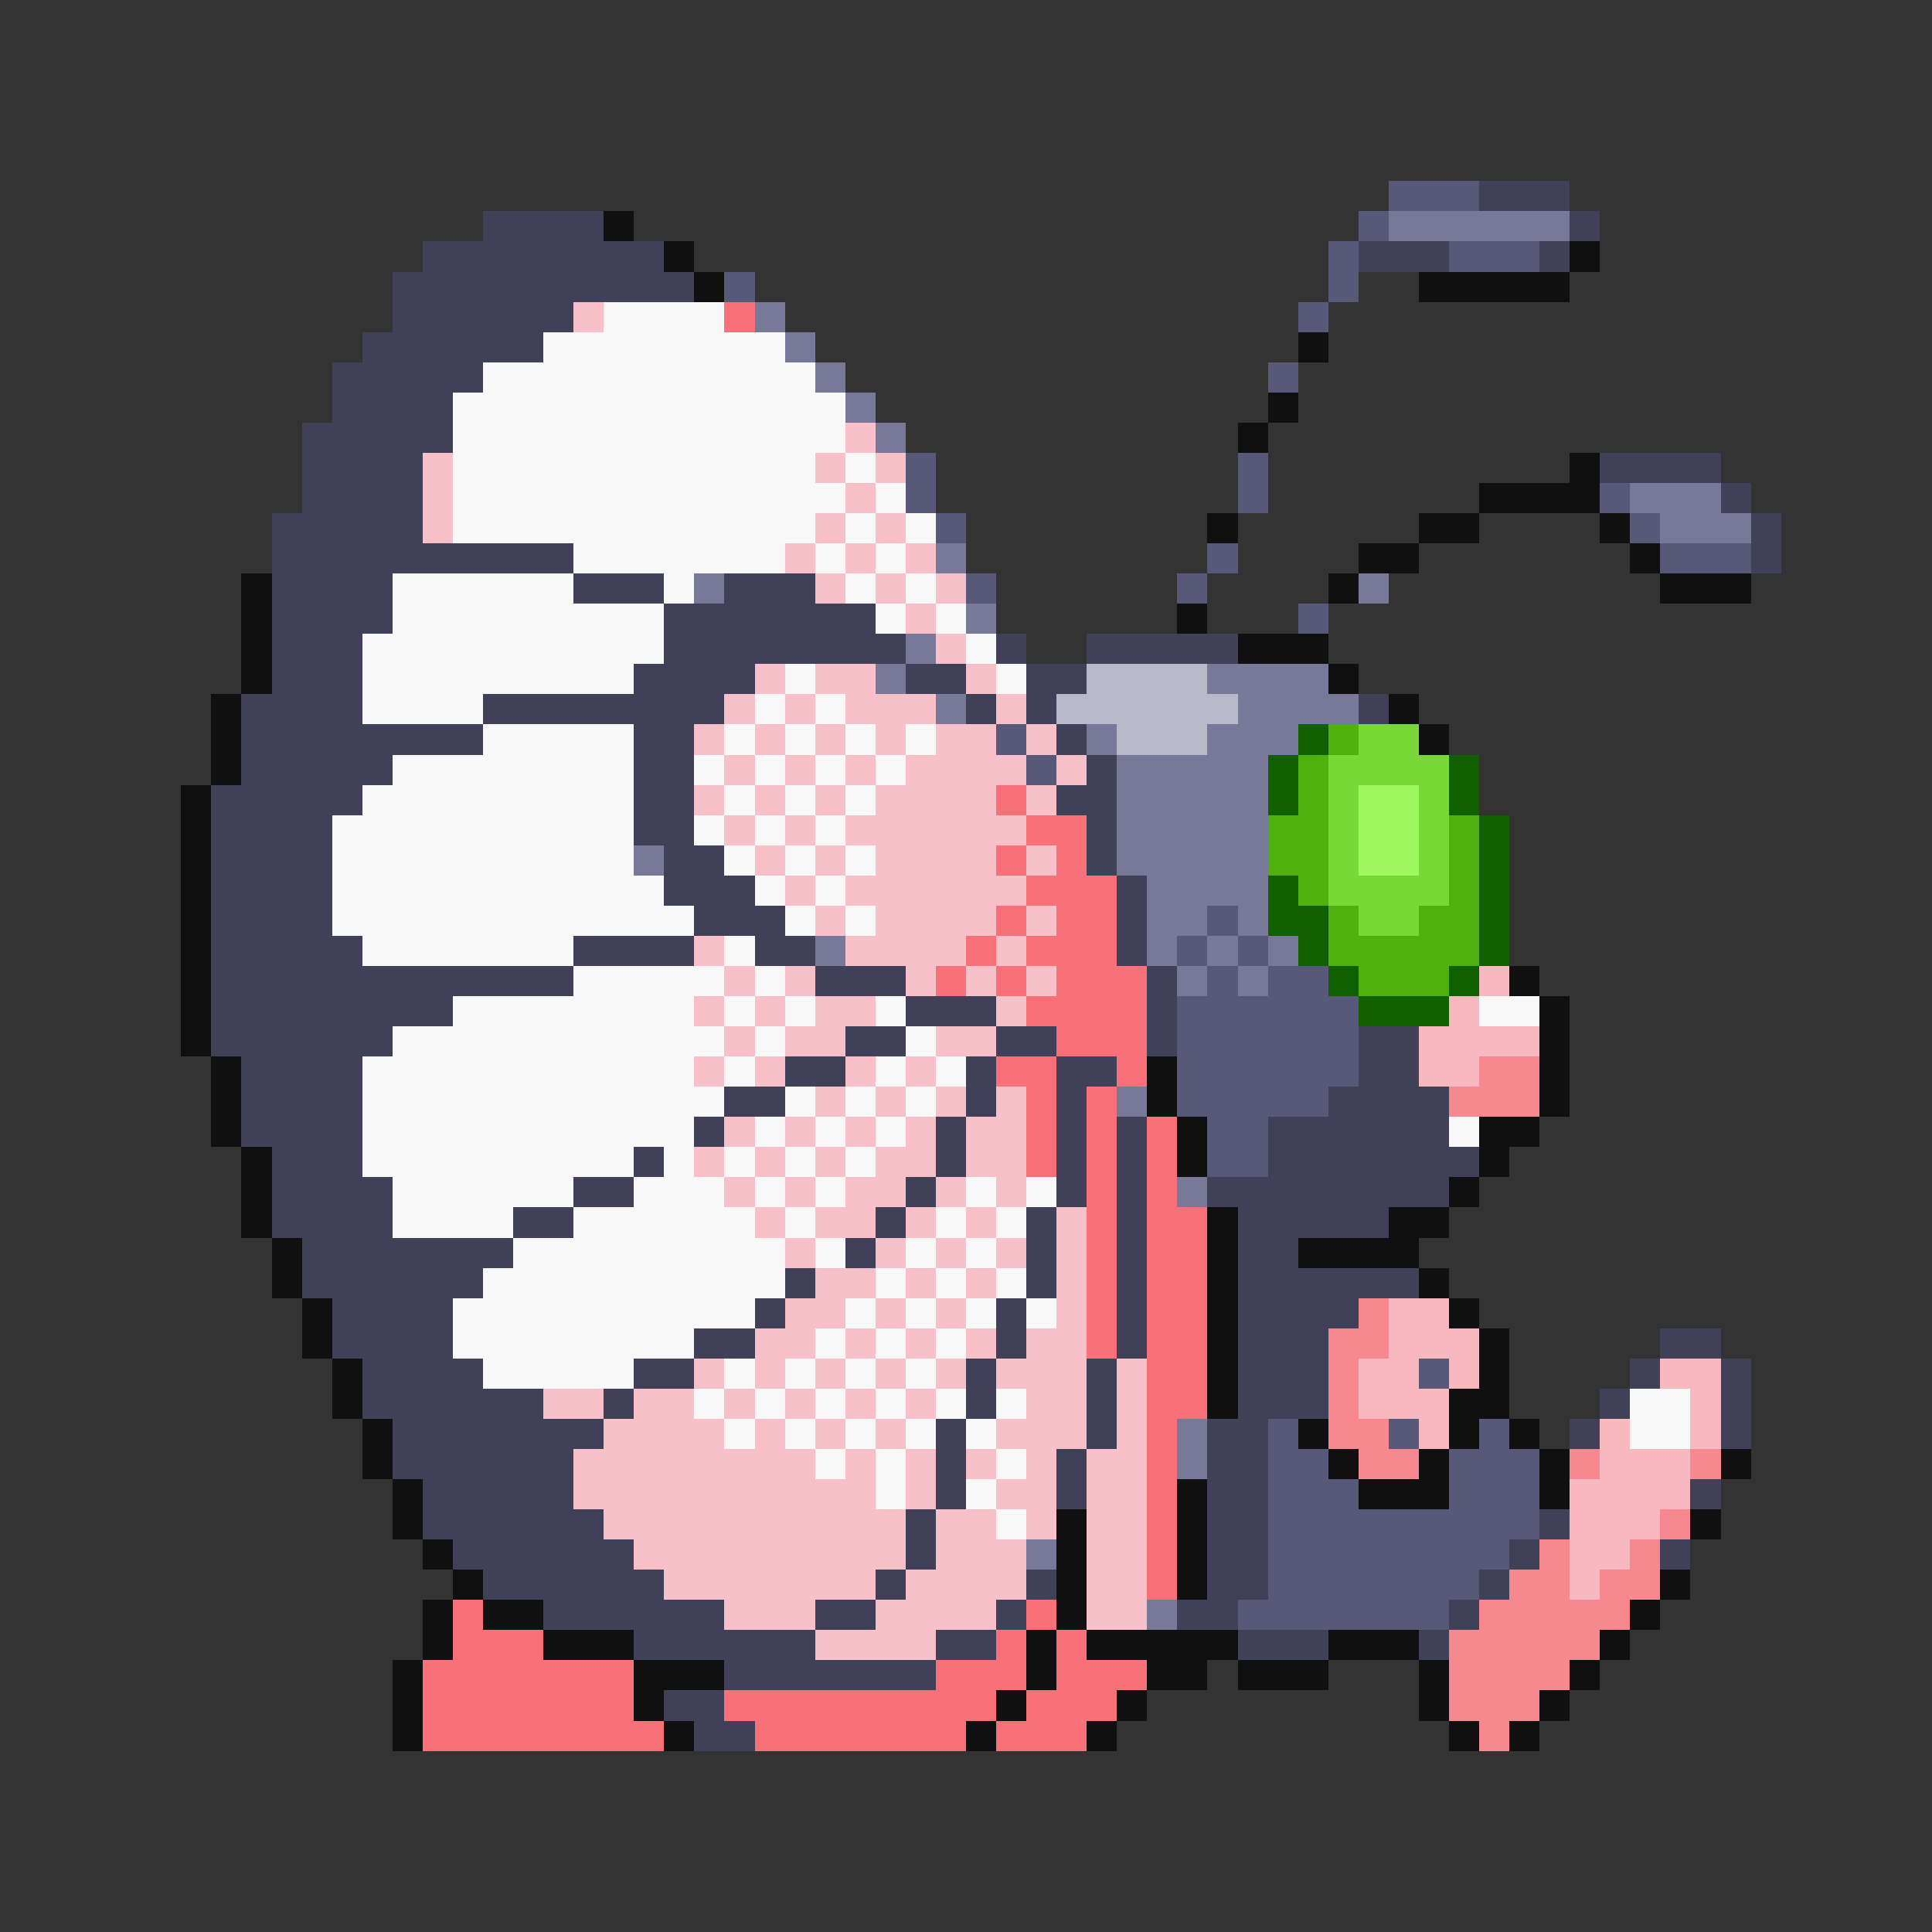 <svg xmlns="http://www.w3.org/2000/svg" viewBox="0 -0.5 64 64" shape-rendering="crispEdges">
<rect x="0" y="-0.5" width="64" height="64" fill="#333333" stroke="none"/>
<path stroke="#585878" d="M46 6h3M45 7h1M44 8h1M48 8h3M24 9h1M44 9h1M43 10h1M42 12h1M30 15h1M41 15h1M30 16h1M41 16h1M53 16h1M31 17h1M54 17h1M40 18h1M55 18h3M32 19h1M39 19h1M43 20h1M33 24h1M34 25h1M40 30h1M39 31h1M41 31h1M40 32h1M42 32h2M39 33h6M39 34h6M39 35h6M39 36h5M40 37h2M40 38h2M47 45h1M42 47h1M46 47h1M49 47h1M42 48h2M48 48h3M42 49h3M48 49h3M42 50h9M42 51h8M42 52h7M41 53h7" />
<path stroke="#404058" d="M49 6h3M16 7h4M52 7h1M14 8h8M45 8h3M51 8h1M13 9h10M13 10h6M12 11h6M11 12h5M11 13h4M10 14h5M10 15h4M53 15h4M10 16h4M57 16h1M9 17h5M58 17h1M9 18h10M58 18h1M9 19h4M19 19h3M24 19h3M9 20h4M22 20h7M9 21h3M22 21h8M33 21h1M36 21h5M9 22h3M21 22h4M30 22h2M34 22h2M8 23h4M16 23h8M32 23h1M34 23h1M45 23h1M8 24h8M21 24h2M35 24h1M8 25h5M21 25h2M36 25h1M7 26h5M21 26h2M35 26h2M7 27h4M21 27h2M36 27h1M7 28h4M22 28h2M36 28h1M7 29h4M22 29h3M37 29h1M7 30h4M23 30h3M37 30h1M7 31h5M19 31h4M25 31h2M37 31h1M7 32h12M27 32h3M38 32h1M7 33h8M30 33h3M38 33h1M7 34h6M28 34h2M33 34h2M38 34h1M45 34h2M8 35h4M26 35h2M32 35h1M35 35h2M45 35h2M8 36h4M24 36h2M32 36h1M35 36h1M44 36h4M8 37h4M23 37h1M31 37h1M35 37h1M37 37h1M42 37h6M9 38h3M21 38h1M31 38h1M35 38h1M37 38h1M42 38h7M9 39h4M19 39h2M30 39h1M35 39h1M37 39h1M40 39h8M9 40h4M17 40h2M29 40h1M34 40h1M37 40h1M41 40h5M10 41h7M28 41h1M34 41h1M37 41h1M41 41h2M10 42h6M26 42h1M34 42h1M37 42h1M41 42h6M11 43h4M25 43h1M33 43h1M37 43h1M41 43h4M11 44h4M23 44h2M33 44h1M37 44h1M41 44h3M55 44h2M12 45h4M21 45h2M32 45h1M36 45h1M41 45h3M54 45h1M57 45h1M12 46h6M20 46h1M32 46h1M36 46h1M41 46h3M53 46h1M57 46h1M13 47h7M31 47h1M36 47h1M40 47h2M52 47h1M57 47h1M13 48h6M31 48h1M35 48h1M40 48h2M14 49h5M31 49h1M35 49h1M40 49h2M56 49h1M14 50h6M30 50h1M40 50h2M51 50h1M15 51h6M30 51h1M40 51h2M50 51h1M55 51h1M16 52h6M29 52h1M34 52h1M40 52h2M49 52h1M18 53h6M27 53h2M33 53h1M39 53h2M48 53h1M21 54h6M31 54h2M41 54h3M47 54h1M24 55h7M22 56h2M23 57h2" />
<path stroke="#101010" d="M20 7h1M22 8h1M52 8h1M23 9h1M47 9h5M43 11h1M42 13h1M41 14h1M52 15h1M49 16h4M40 17h1M47 17h2M53 17h1M45 18h2M54 18h1M8 19h1M44 19h1M55 19h3M8 20h1M39 20h1M8 21h1M41 21h3M8 22h1M44 22h1M7 23h1M46 23h1M7 24h1M47 24h1M7 25h1M6 26h1M6 27h1M6 28h1M6 29h1M6 30h1M6 31h1M6 32h1M50 32h1M6 33h1M51 33h1M6 34h1M51 34h1M7 35h1M38 35h1M51 35h1M7 36h1M38 36h1M51 36h1M7 37h1M39 37h1M49 37h2M8 38h1M39 38h1M49 38h1M8 39h1M48 39h1M8 40h1M40 40h1M46 40h2M9 41h1M40 41h1M43 41h4M9 42h1M40 42h1M47 42h1M10 43h1M40 43h1M48 43h1M10 44h1M40 44h1M49 44h1M11 45h1M40 45h1M49 45h1M11 46h1M40 46h1M48 46h2M12 47h1M43 47h1M48 47h1M50 47h1M12 48h1M44 48h1M47 48h1M51 48h1M57 48h1M13 49h1M39 49h1M45 49h3M51 49h1M13 50h1M35 50h1M39 50h1M56 50h1M14 51h1M35 51h1M39 51h1M15 52h1M35 52h1M39 52h1M55 52h1M14 53h1M16 53h2M35 53h1M54 53h1M14 54h1M18 54h3M34 54h1M36 54h5M44 54h3M53 54h1M13 55h1M21 55h3M34 55h1M38 55h2M41 55h3M47 55h1M52 55h1M13 56h1M21 56h1M33 56h1M37 56h1M47 56h1M51 56h1M13 57h1M22 57h1M32 57h1M36 57h1M48 57h1M50 57h1" />
<path stroke="#787898" d="M46 7h6M25 10h1M26 11h1M27 12h1M28 13h1M29 14h1M54 16h3M55 17h3M31 18h1M23 19h1M45 19h1M32 20h1M30 21h1M29 22h1M40 22h4M31 23h1M41 23h4M36 24h1M40 24h3M37 25h5M37 26h5M37 27h5M21 28h1M37 28h5M38 29h4M38 30h2M41 30h1M27 31h1M38 31h1M40 31h1M42 31h1M39 32h1M41 32h1M37 36h1M39 39h1M39 47h1M39 48h1M34 51h1M38 53h1" />
<path stroke="#f8c0c8" d="M19 10h1M28 14h1M14 15h1M27 15h1M29 15h1M14 16h1M28 16h1M14 17h1M27 17h1M29 17h1M26 18h1M28 18h1M30 18h1M27 19h1M29 19h1M31 19h1M30 20h1M31 21h1M25 22h1M27 22h2M32 22h1M24 23h1M26 23h1M28 23h3M33 23h1M23 24h1M25 24h1M27 24h1M29 24h1M31 24h2M34 24h1M24 25h1M26 25h1M28 25h1M30 25h4M35 25h1M23 26h1M25 26h1M27 26h1M29 26h4M34 26h1M24 27h1M26 27h1M28 27h6M25 28h1M27 28h1M29 28h4M34 28h1M26 29h1M28 29h6M27 30h1M29 30h4M34 30h1M23 31h1M28 31h4M33 31h1M24 32h1M26 32h1M30 32h1M32 32h1M34 32h1M23 33h1M25 33h1M27 33h2M33 33h1M24 34h1M26 34h2M31 34h2M23 35h1M25 35h1M28 35h1M30 35h1M27 36h1M29 36h1M31 36h1M33 36h1M24 37h1M26 37h1M28 37h1M30 37h1M32 37h2M23 38h1M25 38h1M27 38h1M29 38h2M32 38h2M24 39h1M26 39h1M28 39h2M31 39h1M33 39h1M25 40h1M27 40h2M30 40h1M32 40h1M35 40h1M26 41h1M29 41h1M31 41h1M33 41h1M35 41h1M27 42h2M30 42h1M32 42h1M35 42h1M26 43h2M29 43h1M31 43h1M35 43h1M25 44h2M28 44h1M30 44h1M32 44h1M34 44h2M23 45h1M25 45h1M27 45h1M29 45h1M31 45h1M33 45h3M37 45h1M18 46h2M21 46h2M24 46h1M26 46h1M28 46h1M30 46h1M34 46h2M37 46h1M20 47h4M25 47h1M27 47h1M29 47h1M33 47h3M37 47h1M19 48h8M28 48h1M30 48h1M32 48h1M34 48h1M36 48h2M19 49h10M30 49h1M33 49h2M36 49h2M20 50h10M31 50h2M34 50h1M36 50h2M21 51h9M31 51h3M36 51h2M22 52h7M30 52h4M36 52h2M24 53h3M29 53h4M36 53h2M27 54h4" />
<path stroke="#f8f8f8" d="M20 10h4M18 11h8M16 12h11M15 13h13M15 14h13M15 15h12M28 15h1M15 16h13M29 16h1M15 17h12M28 17h1M30 17h1M19 18h7M27 18h1M29 18h1M13 19h6M22 19h1M28 19h1M30 19h1M13 20h9M29 20h1M31 20h1M12 21h10M32 21h1M12 22h9M26 22h1M33 22h1M12 23h4M25 23h1M27 23h1M16 24h5M24 24h1M26 24h1M28 24h1M30 24h1M13 25h8M23 25h1M25 25h1M27 25h1M29 25h1M12 26h9M24 26h1M26 26h1M28 26h1M11 27h10M23 27h1M25 27h1M27 27h1M11 28h10M24 28h1M26 28h1M28 28h1M11 29h11M25 29h1M27 29h1M11 30h12M26 30h1M28 30h1M12 31h7M24 31h1M19 32h5M25 32h1M15 33h8M24 33h1M26 33h1M29 33h1M49 33h2M13 34h11M25 34h1M30 34h1M12 35h11M24 35h1M29 35h1M31 35h1M12 36h12M26 36h1M28 36h1M30 36h1M12 37h11M25 37h1M27 37h1M29 37h1M48 37h1M12 38h9M22 38h1M24 38h1M26 38h1M28 38h1M13 39h6M21 39h3M25 39h1M27 39h1M32 39h1M34 39h1M13 40h4M19 40h6M26 40h1M31 40h1M33 40h1M17 41h9M27 41h1M30 41h1M32 41h1M16 42h10M29 42h1M31 42h1M33 42h1M15 43h10M28 43h1M30 43h1M32 43h1M34 43h1M15 44h8M27 44h1M29 44h1M31 44h1M16 45h5M24 45h1M26 45h1M28 45h1M30 45h1M23 46h1M25 46h1M27 46h1M29 46h1M31 46h1M33 46h1M54 46h2M24 47h1M26 47h1M28 47h1M30 47h1M32 47h1M54 47h2M27 48h1M29 48h1M33 48h1M29 49h1M32 49h1M33 50h1" />
<path stroke="#f87078" d="M24 10h1M33 26h1M34 27h2M33 28h1M35 28h1M34 29h3M33 30h1M35 30h2M32 31h1M34 31h3M31 32h1M33 32h1M35 32h3M34 33h4M35 34h3M33 35h2M37 35h1M34 36h1M36 36h1M34 37h1M36 37h1M38 37h1M34 38h1M36 38h1M38 38h1M36 39h1M38 39h1M36 40h1M38 40h2M36 41h1M38 41h2M36 42h1M38 42h2M36 43h1M38 43h2M36 44h1M38 44h2M38 45h2M38 46h2M38 47h1M38 48h1M38 49h1M38 50h1M38 51h1M38 52h1M15 53h1M34 53h1M15 54h3M33 54h1M35 54h1M14 55h7M31 55h3M35 55h3M14 56h7M24 56h9M34 56h3M14 57h8M25 57h7M33 57h3" />
<path stroke="#b8b8c8" d="M36 22h4M35 23h6M37 24h3" />
<path stroke="#106000" d="M43 24h1M42 25h1M48 25h1M42 26h1M48 26h1M49 27h1M49 28h1M42 29h1M49 29h1M42 30h2M49 30h1M43 31h1M49 31h1M44 32h1M48 32h1M45 33h3" />
<path stroke="#50b010" d="M44 24h1M43 25h1M43 26h1M42 27h2M48 27h1M42 28h2M48 28h1M43 29h1M48 29h1M44 30h1M47 30h2M44 31h5M45 32h3" />
<path stroke="#78d838" d="M45 24h2M44 25h4M44 26h1M47 26h1M44 27h1M47 27h1M44 28h1M47 28h1M44 29h4M45 30h2" />
<path stroke="#a0f860" d="M45 26h2M45 27h2M45 28h2" />
<path stroke="#f8b8c0" d="M49 32h1M48 33h1M47 34h4M47 35h2M46 43h2M46 44h3M45 45h2M48 45h1M55 45h2M45 46h3M56 46h1M47 47h1M53 47h1M56 47h1M53 48h3M52 49h4M52 50h3M52 51h2M52 52h1" />
<path stroke="#f88890" d="M49 35h2M48 36h3M45 43h1M44 44h2M44 45h1M44 46h1M44 47h2M45 48h2M52 48h1M56 48h1M55 50h1M51 51h1M54 51h1M50 52h2M53 52h2M49 53h5M48 54h5M48 55h4M48 56h3M49 57h1" />
</svg>